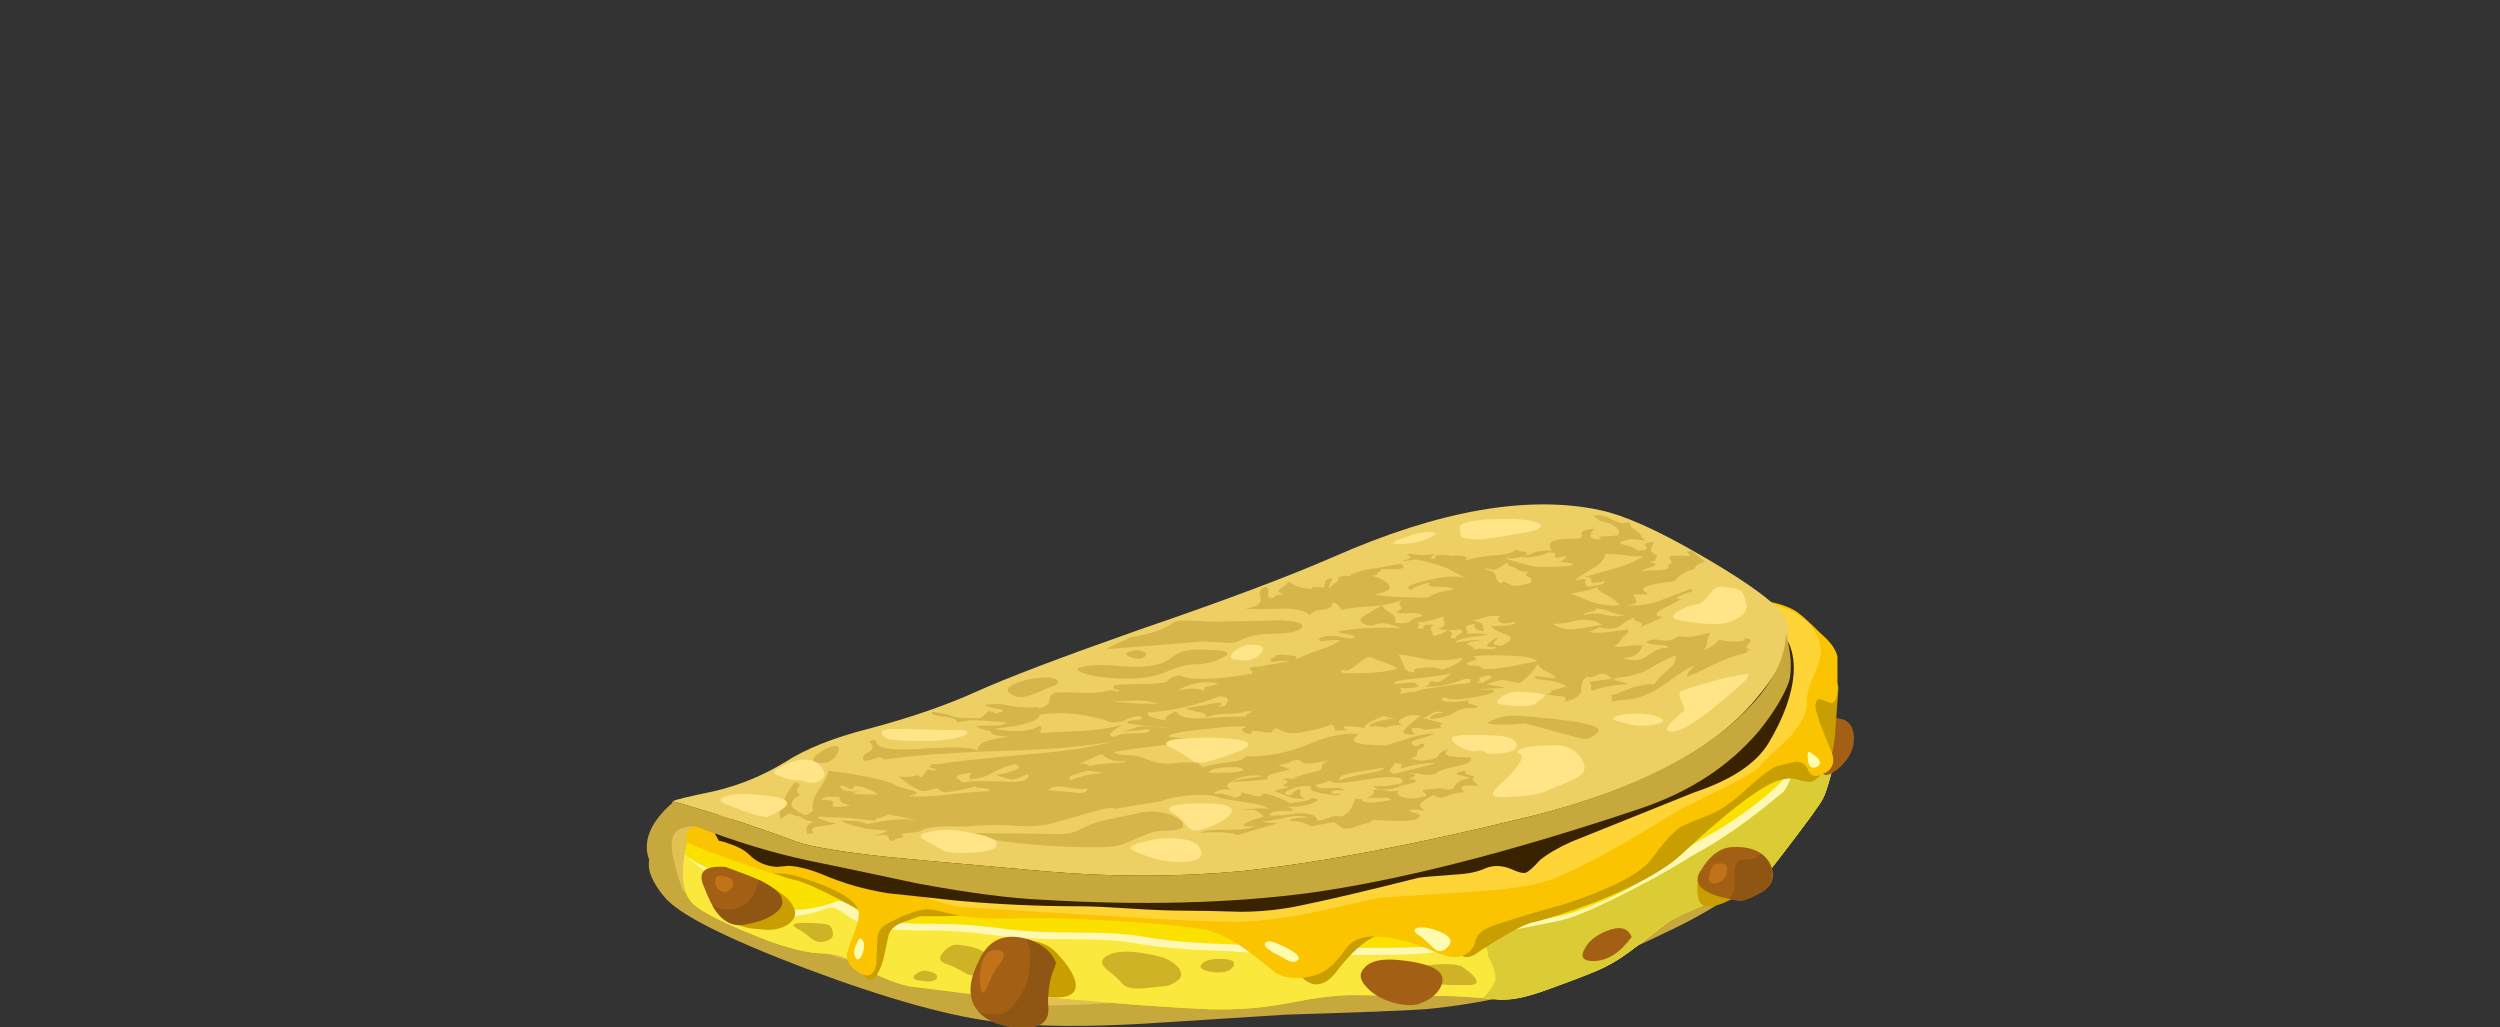 <?xml version="1.0" encoding="iso-8859-1"?>
<!-- Generator: Adobe Illustrator 15.1.0, SVG Export Plug-In . SVG Version: 6.00 Build 0)  -->
<!DOCTYPE svg PUBLIC "-//W3C//DTD SVG 1.1//EN" "http://www.w3.org/Graphics/SVG/1.1/DTD/svg11.dtd">
<svg version="1.1" id="flash0.ai" xmlns="http://www.w3.org/2000/svg" xmlns:xlink="http://www.w3.org/1999/xlink" x="0px" y="0px"
	 width="85.65px" height="35.2px" viewBox="0 0 85.65 35.2" style="enable-background:new 0 0 85.65 35.2;" xml:space="preserve">
<rect x="0" y="0" width="85.65" height="35.2" fill="#333333" stroke="none"/>
<symbol  id="flash0.ai_Assets_x5F_2_x2F_Layer_39_copy_x2F__x3C_Path_x3E__x5F_25" viewBox="0 -14.05 49.406 14.036">
	<g id="Layer_1_2_">
		<path style="fill-rule:evenodd;clip-rule:evenodd;fill:#382200;" d="M46.05-0.05c2.333-0.267,3.45-1.3,3.35-3.1
			c-0.066-0.967-0.45-2.033-1.15-3.2c-0.567-0.933-1.7-1.683-3.4-2.25c-2.733-1.1-4.6-1.85-5.6-2.25
			c-0.6-0.267-1.083-0.55-1.45-0.85c-0.267-0.3-0.466-0.483-0.6-0.55c-0.1-0.067-0.333-0.017-0.7,0.15
			c-0.4,0.167-0.783,0.184-1.15,0.05c-0.333-0.167-0.8-0.267-1.4-0.3c-0.934-0.066-1.5-0.117-1.7-0.15
			c-2.1-0.533-3.867-0.95-5.3-1.25c-0.934-0.2-1.867-0.3-2.8-0.3c-1.1,0.033-1.967,0.05-2.6,0.05s-1.466,0.033-2.5,0.1
			c-1,0.066-1.733,0.1-2.2,0.1c-1.867,0-3.733,0.083-5.6,0.25L8-13.2c-1.033,0.167-2.017,0.45-2.95,0.85
			c-0.566,0.233-1.083,0.367-1.55,0.4L2.95-12c-0.5,0.033-0.917,0.217-1.25,0.55c-0.2,0.2-0.5,0.367-0.9,0.5
			c-0.167,0.067-0.333,0.117-0.5,0.15L0-10.25c2.333,1.2,3.7,1.933,4.1,2.2c0.7,0.367,7.083,1.816,19.15,4.35
			C36.117-1,43.717,0.217,46.05-0.05z"/>
	</g>
</symbol>
<g>
	<path style="fill-rule:evenodd;clip-rule:evenodd;fill:#E0C151;" d="M59.575,24.675c0.575,0.425,0.95,0.987,1.125,1.688
		c0.075,0.351,0.1,0.65,0.075,0.9c-0.15,1.075-0.4,1.85-0.75,2.325c-0.25,0.35-0.676,0.737-1.275,1.162
		c-0.625,0.449-1.263,0.813-1.912,1.088c-0.625,0.274-1.775,0.674-3.45,1.199c-1.625,0.525-2.825,0.888-3.601,1.088
		c-0.625,0.15-2.563,0.288-5.813,0.412c-3.825,0.125-6.462,0.213-7.912,0.264c-1.85,0.049-3.337-0.113-4.462-0.488
		c-0.425-0.125-1.025-0.425-1.8-0.9c-0.15-0.1-1.212-0.486-3.188-1.162c-1.85-0.625-2.925-1.088-3.225-1.387
		c-0.35-0.301-0.538-0.863-0.563-1.688l0.038-1.162c9.475-0.351,14.438-0.575,14.888-0.675c3.4-0.601,6.862-1.176,10.388-1.726
		C55.188,24.563,59,24.25,59.575,24.675z"/>
	<path style="fill-rule:evenodd;clip-rule:evenodd;fill:#C7A83C;" d="M58.787,30.263c0.75-0.55,1.313-1.213,1.688-1.987l0.301-1.013
		c0.125,1.075-0.101,1.975-0.676,2.7c-0.4,0.475-1.112,0.987-2.137,1.537c-0.65,0.35-1.963,0.963-3.938,1.838
		c-1.4,0.625-3.125,1.037-5.176,1.236c-0.725,0.051-2.324,0.113-4.8,0.188c-2.024,0.126-3.6,0.227-4.725,0.301
		c-2.075,0.125-3.762,0.113-5.063-0.037c-1.625-0.176-3.837-0.787-6.637-1.838c-2.775-1.051-4.4-1.875-4.875-2.475
		c-0.575-0.7-0.675-1.238-0.3-1.613c0.3,0.4,0.55,0.688,0.75,0.863c-0.075,0.1-0.012,0.274,0.188,0.524
		c0.25,0.3,1.075,0.738,2.475,1.313c0.625,0.324,1.913,0.75,3.863,1.273c2.725,0.776,4.112,1.164,4.162,1.164
		c0.775,0.249,2.375,0.274,4.8,0.074C42.138,34.038,44,33.9,44.275,33.9C48.2,33.8,50.975,33.5,52.6,33
		C55.35,32.176,57.412,31.263,58.787,30.263z"/>
	<path style="fill-rule:evenodd;clip-rule:evenodd;fill:#FAE100;" d="M60.4,20.513c0.925,0.5,1.524,0.899,1.8,1.2
		c0.35,0.35,0.438,0.699,0.263,1.05c-0.126,0.274-0.051,0.712,0.225,1.313c0.275,0.649,0.387,1.087,0.338,1.313
		c-0.275,1.125-0.463,1.774-0.563,1.95c-0.075,0.175-0.575,0.862-1.5,2.063c-0.375,0.5-0.663,0.813-0.863,0.938
		c-0.449,0.175-0.938,0.362-1.462,0.563c-0.75,0.299-1.263,0.537-1.538,0.713c-0.125,0.1-0.462,0.362-1.012,0.787
		c-0.426,0.35-0.863,0.625-1.313,0.824c-0.275,0.125-0.863,0.351-1.763,0.676c-0.675,0.25-1.226,0.362-1.65,0.338
		c-0.524-0.051-1.05-0.088-1.575-0.113l-3.449-0.037c-0.525,0-1.238,0.087-2.138,0.262c-0.875,0.176-1.788,0.251-2.738,0.225
		c-1.275-0.049-2.988-0.175-5.138-0.375c-1.075-0.1-1.812-0.148-2.212-0.148c-0.35,0.024-0.737,0.012-1.163-0.039
		c-1.175-0.148-1.775-0.225-1.8-0.225c-0.55-0.124-1.113-0.362-1.688-0.713c-0.425-0.274-0.825-0.412-1.2-0.412
		c-0.55,0-1.275-0.175-2.175-0.525c-1.325-0.523-2.125-0.938-2.4-1.236c-0.275-0.301-0.35-0.863-0.225-1.688
		C23.587,28.537,23.8,28.2,24.1,28.2c0.825-0.025,1.3-0.063,1.425-0.112c3.9-1.375,7.938-2.75,12.112-4.125
		c8.35-2.775,13.238-4.188,14.663-4.238C56.425,19.55,59.125,19.813,60.4,20.513z"/>
	<path style="fill-rule:evenodd;clip-rule:evenodd;fill:#FFF8B5;" d="M61.487,26.138c0.075-0.575,0.175-1.025,0.3-1.351
		c0.101-0.225,0.275-0.524,0.525-0.899c0.1-0.125,0.125,0.25,0.075,1.125c0.075,0.2,0.188,0.263,0.337,0.188
		c0.075-0.05,0.101-0.025,0.075,0.075c-0.101,0.375-0.362,1.024-0.787,1.949c-0.175,0.301-0.638,0.95-1.388,1.95
		c-0.3,0.525-0.487,0.838-0.563,0.938c-0.1,0.101-0.487,0.288-1.162,0.563c-0.726,0.3-1.226,0.537-1.5,0.712
		c-0.126,0.101-0.463,0.363-1.013,0.789C55.962,32.524,55.525,32.8,55.075,33c-0.275,0.125-0.875,0.35-1.8,0.676
		c-0.676,0.249-1.213,0.362-1.613,0.336c-0.55-0.049-1.087-0.087-1.612-0.111c-0.5-0.025-1.638-0.037-3.412-0.037
		c-0.525,0-1.237,0.087-2.138,0.262c-0.875,0.175-1.788,0.25-2.738,0.225c-1.275-0.05-3-0.175-5.175-0.375
		c-1.05-0.1-1.788-0.15-2.212-0.15c-0.35,0.026-0.737,0.013-1.163-0.037c-1.15-0.15-1.75-0.225-1.8-0.225
		c-0.525-0.125-1.075-0.362-1.65-0.713c-0.425-0.274-0.825-0.412-1.2-0.412c-0.55,0-1.275-0.175-2.175-0.525
		c-1.5-0.574-2.35-0.938-2.55-1.088c-0.375-0.274-0.5-0.787-0.375-1.537c0.325,0.275,0.925,0.551,1.8,0.825
		c0.175,0.101,0.513,0.375,1.013,0.825c0.2,0.175,0.575,0.25,1.125,0.225c0.4-0.024,0.8-0.111,1.2-0.262
		c0.15-0.076,0.35-0.025,0.6,0.15c0.3,0.225,0.55,0.375,0.75,0.449c0.15,0.025,0.462,0.063,0.938,0.113
		c0.175,0.024,0.587,0.037,1.238,0.037c0.675,0,1.387,0.05,2.137,0.15c0.65,0.1,1.538,0.148,2.663,0.148
		c1.025,0,1.788,0.051,2.288,0.15c0.625,0.101,1.175,0.163,1.65,0.188c0.3,0.025,0.813,0.05,1.538,0.076
		c0.874,0.074,1.938,0.111,3.188,0.111c0.1,0,0.813,0,2.137,0C49,32.45,49.7,32.388,49.825,32.287
		c0.125-0.124,0.387-0.237,0.787-0.338c0.275-0.049,0.825-0.161,1.65-0.336c0.899-0.176,1.388-0.275,1.462-0.301
		c0.375-0.101,0.912-0.313,1.613-0.638c0.574-0.274,1.125-0.612,1.649-1.013c0.575-0.449,1.075-0.787,1.5-1.012
		c0.675-0.375,1.351-0.838,2.025-1.388C61.138,26.713,61.463,26.338,61.487,26.138z"/>
	<path style="fill-rule:evenodd;clip-rule:evenodd;fill:#FAE83C;" d="M61.638,25.875c0.274-0.875,0.487-1.412,0.638-1.612
		l0.337-0.375c0.325,0.774,0.462,1.274,0.413,1.5c-0.275,1.125-0.463,1.774-0.563,1.95c-0.075,0.175-0.575,0.862-1.5,2.063
		c-0.375,0.5-0.663,0.813-0.863,0.938c-0.449,0.175-0.938,0.362-1.462,0.563c-0.75,0.299-1.263,0.537-1.538,0.713
		c-0.125,0.1-0.462,0.362-1.012,0.787c-0.426,0.35-0.863,0.625-1.313,0.824c-0.275,0.125-0.863,0.351-1.763,0.676
		c-0.675,0.25-1.226,0.362-1.65,0.338c-0.524-0.051-1.05-0.088-1.575-0.113l-3.449-0.037c-0.525,0-1.238,0.087-2.138,0.262
		c-0.875,0.176-1.788,0.251-2.738,0.225c-1.275-0.049-2.988-0.175-5.138-0.375c-1.075-0.1-1.812-0.148-2.212-0.148
		c-0.35,0.024-0.737,0.012-1.163-0.039c-1.175-0.148-1.775-0.225-1.8-0.225c-0.55-0.124-1.113-0.362-1.688-0.713
		c-0.425-0.274-0.825-0.412-1.2-0.412c-0.55,0-1.275-0.175-2.175-0.525c-1.325-0.523-2.113-0.925-2.362-1.199
		c-0.3-0.3-0.388-0.85-0.263-1.65c0.525,0.45,1.025,0.801,1.5,1.051c0.2,0.1,0.538,0.375,1.013,0.824
		c0.225,0.176,0.612,0.251,1.162,0.225c0.375-0.024,0.763-0.111,1.163-0.262c0.175-0.074,0.375-0.025,0.6,0.15
		c0.325,0.225,0.587,0.375,0.788,0.449c0.15,0.025,0.45,0.063,0.9,0.113c0.2,0.024,0.625,0.037,1.275,0.037
		c0.65,0,1.35,0.05,2.1,0.15c0.675,0.1,1.563,0.15,2.663,0.15c1.05,0,1.825,0.049,2.325,0.148c0.625,0.101,1.175,0.163,1.65,0.188
		c0.3,0.026,0.812,0.051,1.538,0.076c0.875,0.074,1.938,0.111,3.188,0.111c2.625,0.051,4.024-0.012,4.2-0.188
		c0.124-0.124,0.399-0.236,0.824-0.336c0.25-0.051,0.788-0.163,1.613-0.338c0.899-0.176,1.399-0.275,1.5-0.301
		c0.35-0.074,0.887-0.287,1.612-0.637c1.05-0.5,2.012-1.025,2.888-1.575c0.949-0.5,1.987-1.226,3.112-2.175
		C61.199,27.075,61.387,26.65,61.638,25.875z"/>
	<path style="fill-rule:evenodd;clip-rule:evenodd;fill:#DBCC35;" d="M62.275,24.263l0.337-0.375c0.325,0.774,0.462,1.274,0.413,1.5
		c-0.275,1.125-0.463,1.774-0.563,1.95c-0.075,0.175-0.575,0.862-1.5,2.063c-0.375,0.5-0.663,0.813-0.863,0.938
		c-0.449,0.175-0.938,0.362-1.462,0.563c-0.75,0.299-1.263,0.537-1.538,0.713c-0.125,0.1-0.462,0.362-1.012,0.787
		c-0.426,0.35-0.863,0.625-1.313,0.824c-0.275,0.125-0.863,0.351-1.763,0.676c-0.525,0.199-0.95,0.312-1.275,0.338
		c-0.225,0.024-0.537,0.012-0.938-0.039c0.2-0.199,0.325-0.362,0.375-0.486c0.125-0.2,0.063-0.513-0.188-0.938
		c0-0.225-0.1-0.451-0.3-0.676l1.275-0.262c0.899-0.176,1.399-0.275,1.5-0.301c0.35-0.074,0.887-0.287,1.612-0.637
		c1.05-0.5,2.012-1.025,2.888-1.575c0.949-0.5,1.987-1.226,3.112-2.175c0.124-0.075,0.312-0.5,0.563-1.275
		C61.912,25,62.125,24.463,62.275,24.263z"/>
	<path style="fill-rule:evenodd;clip-rule:evenodd;fill:#CFB327;" d="M32.8,32.363c0.55,0.049,0.938,0.199,1.163,0.449
		c0.2,0.225,0.137,0.4-0.188,0.525c-0.225,0.1-0.438,0.111-0.638,0.037c-0.25-0.15-0.475-0.262-0.675-0.338
		c-0.275-0.074-0.325-0.212-0.15-0.412C32.462,32.45,32.625,32.363,32.8,32.363z"/>
	<path style="fill-rule:evenodd;clip-rule:evenodd;fill:#CFB327;" d="M31.9,33.301c0.175,0.049,0.238,0.124,0.188,0.225
		c-0.075,0.1-0.25,0.124-0.525,0.074c-0.275-0.024-0.337-0.1-0.188-0.225S31.7,33.225,31.9,33.301z"/>
	<path style="fill-rule:evenodd;clip-rule:evenodd;fill:#CFB327;" d="M28.188,31.65c0.2,0,0.313,0.087,0.337,0.262
		c0.05,0.176-0.038,0.288-0.263,0.338c-0.175,0.05-0.337,0.013-0.487-0.113c-0.175-0.148-0.337-0.262-0.487-0.336
		C27.013,31.625,27.313,31.574,28.188,31.65z"/>
	<path style="fill-rule:evenodd;clip-rule:evenodd;fill:#CFB327;" d="M39.737,32.775c0.225,0.05,0.425,0.162,0.6,0.338
		c0.175,0.199,0.175,0.362,0,0.486c-0.175,0.125-0.325,0.188-0.45,0.188c-0.225,0.025-0.475,0.05-0.75,0.076
		c-0.325,0.024-0.55-0.026-0.675-0.15c-0.15-0.176-0.313-0.325-0.487-0.451c-0.3-0.225-0.288-0.412,0.037-0.563
		C38.362,32.551,38.938,32.575,39.737,32.775z"/>
	<path style="fill-rule:evenodd;clip-rule:evenodd;fill:#CFB327;" d="M41.8,32.85c0.4,0,0.55,0.088,0.45,0.264
		c-0.125,0.175-0.362,0.236-0.712,0.188c-0.35-0.051-0.475-0.139-0.375-0.264C41.263,32.913,41.475,32.85,41.8,32.85z"/>
	<path style="fill-rule:evenodd;clip-rule:evenodd;fill:#CFB327;" d="M50.275,33.75c-1.726,0-2.375-0.15-1.95-0.449
		c0.225-0.15,0.537-0.238,0.938-0.264c0.375-0.024,0.649,0,0.825,0.076C50.688,33.537,50.75,33.75,50.275,33.75z"/>
	<path style="fill-rule:evenodd;clip-rule:evenodd;fill:#C99E00;" d="M25.112,29.888c0.375,0.075,0.775,0.225,1.2,0.45
		c0.475,0.25,0.763,0.486,0.862,0.713c0.125,0.225,0.075,0.424-0.15,0.6c-0.25,0.175-0.563,0.237-0.938,0.188
		c-0.7-0.025-1.137-0.237-1.313-0.639c-0.075-0.175-0.038-0.449,0.112-0.824L25.112,29.888z"/>
	<path style="fill-rule:evenodd;clip-rule:evenodd;fill:#C99E00;" d="M34.3,32.213c0.925-0.101,1.563,0.05,1.913,0.449
		c0.375,0.4,0.587,0.738,0.638,1.014c0.05,0.375-0.238,0.536-0.863,0.486c-0.6-0.05-1.063-0.387-1.387-1.012L34.3,32.213z"/>
	<path style="fill-rule:evenodd;clip-rule:evenodd;fill:#C99E00;" d="M58.3,29.888c0.525-0.275,0.95-0.288,1.275-0.038
		c0.274,0.2,0.324,0.413,0.149,0.638c-0.149,0.175-0.375,0.325-0.675,0.45c-0.325,0.125-0.563,0.15-0.712,0.074
		c-0.126-0.074-0.188-0.262-0.188-0.562S58.199,29.963,58.3,29.888z"/>
	<path style="fill-rule:evenodd;clip-rule:evenodd;fill:#A36014;" d="M36.175,33l-0.15,0.412c-0.1,0.351-0.137,0.726-0.112,1.125
		c0.025,0.476-0.288,0.7-0.938,0.676c-0.625-0.025-1.1-0.2-1.425-0.525c-0.4-0.425-0.4-1.024,0-1.801
		c0.325-0.699,0.875-0.938,1.65-0.711C35.725,32.351,36.05,32.625,36.175,33z"/>
	<path style="fill-rule:evenodd;clip-rule:evenodd;fill:#8F5512;" d="M36.175,33l-0.15,0.412c-0.1,0.351-0.137,0.726-0.112,1.125
		c0.025,0.476-0.288,0.7-0.938,0.676c-0.625-0.025-1.1-0.2-1.425-0.525c0.35,0.074,0.612,0.087,0.788,0.037
		c0.2-0.074,0.387-0.25,0.563-0.525c0.225-0.324,0.35-0.687,0.375-1.086c0.05-0.375,0.012-0.688-0.112-0.938H35.2
		C35.725,32.351,36.05,32.625,36.175,33z"/>
	<path style="fill-rule:evenodd;clip-rule:evenodd;fill:#A36014;" d="M59.275,29.025c0.699-0.051,1.162,0.149,1.387,0.6
		c0.175,0.4,0.075,0.713-0.3,0.938c-0.325,0.175-0.563,0.274-0.712,0.301c-0.075,0-0.226-0.026-0.45-0.076
		c-0.95-0.199-1.25-0.537-0.9-1.012C58.574,29.325,58.9,29.075,59.275,29.025z"/>
	<path style="fill-rule:evenodd;clip-rule:evenodd;fill:#8F5512;" d="M59.237,30.787c0.15-0.125,0.213-0.35,0.188-0.675
		c0-0.3,0.025-0.487,0.075-0.563s0.188-0.112,0.412-0.112c0.2,0,0.338-0.063,0.413-0.188c0.25,0.175,0.375,0.412,0.375,0.713
		c0,0.274-0.112,0.475-0.338,0.6c-0.3,0.175-0.524,0.274-0.675,0.301C59.612,30.863,59.463,30.837,59.237,30.787z"/>
	<path style="fill-rule:evenodd;clip-rule:evenodd;fill:#A36014;" d="M24.85,29.7l0.712,0.263c0.525,0.199,0.875,0.387,1.05,0.563
		c0.225,0.225,0.25,0.438,0.075,0.637c-0.2,0.225-0.55,0.388-1.05,0.488c-0.45,0.1-0.812-0.037-1.087-0.412
		c-0.125-0.15-0.275-0.451-0.45-0.9C23.9,29.862,24.15,29.65,24.85,29.7z"/>
	<path style="fill-rule:evenodd;clip-rule:evenodd;fill:#8F5512;" d="M25.637,31.65c-0.5,0.15-0.913-0.063-1.237-0.639
		c0.275,0.15,0.538,0.188,0.788,0.113c0.3-0.05,0.525-0.237,0.675-0.563l0.15-0.412l0.6,0.375c0.225,0.225,0.25,0.438,0.075,0.637
		C26.487,31.387,26.138,31.55,25.637,31.65z"/>
	<path style="fill-rule:evenodd;clip-rule:evenodd;fill:#A36014;" d="M62.35,25.612c-0.074-0.175-0.1-0.337-0.074-0.487
		c0-0.35,0.188-0.525,0.563-0.525c0.424,0,0.649,0.213,0.675,0.638c0.024,0.4-0.15,0.763-0.525,1.088
		c-0.325,0.274-0.524,0.3-0.6,0.075C62.362,26.325,62.35,26.063,62.35,25.612z"/>
	<path style="fill-rule:evenodd;clip-rule:evenodd;fill:#C27218;" d="M24.887,30.037c0.225,0.075,0.288,0.2,0.188,0.375
		c-0.125,0.15-0.25,0.188-0.375,0.113c-0.15-0.075-0.212-0.2-0.188-0.375C24.512,30,24.638,29.963,24.887,30.037z"/>
	<path style="fill-rule:evenodd;clip-rule:evenodd;fill:#C27218;" d="M34.15,32.551c0.325,0.024,0.325,0.225,0,0.6
		c-0.075,0.1-0.188,0.325-0.337,0.674c-0.075,0.2-0.138,0.238-0.188,0.113c-0.075-0.225-0.075-0.513,0-0.863
		C33.7,32.699,33.875,32.524,34.15,32.551z"/>
	<path style="fill-rule:evenodd;clip-rule:evenodd;fill:#C27218;" d="M58.862,29.588c0.25-0.025,0.351,0.063,0.3,0.262
		c-0.025,0.226-0.149,0.363-0.375,0.413c-0.2,0.024-0.274-0.075-0.225-0.3C58.612,29.713,58.713,29.588,58.862,29.588z"/>
	<path style="fill-rule:evenodd;clip-rule:evenodd;fill:#A36014;" d="M47.875,32.887c1.125,0.101,1.638,0.363,1.537,0.789
		c-0.1,0.324-0.362,0.563-0.787,0.711c-0.2,0.076-0.5,0.063-0.9-0.037c-0.399-0.124-0.7-0.299-0.899-0.525
		c-0.25-0.249-0.275-0.475-0.075-0.674C46.95,32.926,47.325,32.838,47.875,32.887z"/>
	<path style="fill-rule:evenodd;clip-rule:evenodd;fill:#A36014;" d="M55,31.912c0.475-0.199,0.774-0.138,0.9,0.188
		c-0.4,0.551-0.838,0.826-1.313,0.826c-0.351,0-0.45-0.139-0.301-0.414C54.412,32.263,54.649,32.063,55,31.912z"/>
	<path style="fill-rule:evenodd;clip-rule:evenodd;fill:#C99E00;" d="M53.05,20.85c2.476-0.225,5.425,0.351,8.851,1.726
		c0.649,0.274,1.012,0.6,1.087,0.975l-0.112,1.5c-0.05,0.9-0.313,1.476-0.787,1.726c-0.126,0.024-0.301,0-0.525-0.075
		c-0.176-0.05-0.388-0.038-0.638,0.037c-0.65,0.226-1.763,1.075-3.337,2.55c-0.575,0.525-1.551,1.063-2.926,1.613
		c-1,0.375-1.737,0.612-2.212,0.713c-0.325,0.1-0.913,0.424-1.763,0.975c-0.25,0.199-0.45,0.25-0.6,0.15l-0.15-0.227l0.112-0.6
		h-2.287c-0.625,0-1.288,0.463-1.987,1.389c-0.251,0.324-0.513,0.462-0.788,0.412c-0.2-0.05-0.375-0.188-0.524-0.412
		c-0.2-0.401-0.426-0.738-0.676-1.014c-0.475-0.55-1.075-0.9-1.8-1.049c-0.7-0.15-2.425-0.176-5.175-0.076
		c-2.7,0.15-4.163,0.225-4.388,0.225h-0.9l-0.638,0.227c-0.25,0.1-0.4,0.249-0.45,0.449c-0.1,0.5-0.175,0.824-0.225,0.975
		c-0.15,0.4-0.3,0.575-0.45,0.525l-0.188-0.15c0-1,0.038-1.611,0.113-1.838c0.075-0.148,0.063-0.249-0.038-0.299
		c-0.15-0.076-0.3-0.15-0.45-0.225c-0.975-0.525-1.625-0.826-1.95-0.9c-0.425-0.075-1.338-0.45-2.738-1.125
		c6.5-0.551,10.025-0.9,10.575-1.051c0.125-0.05,1.563-0.925,4.313-2.625c2.875-1.8,5.063-2.987,6.563-3.563
		c1.574-0.6,2.824-0.912,3.75-0.938C50.287,20.85,51.4,20.85,53.05,20.85z"/>
	<path style="fill-rule:evenodd;clip-rule:evenodd;fill:#FAC400;" d="M60.213,20.55c0.6,0.075,1.05,0.213,1.35,0.413
		c0.175,0.125,0.45,0.375,0.825,0.75c0.324,0.274,0.512,0.537,0.563,0.787c0,0.05,0,0.4,0,1.05c0,0.4-0.088,0.575-0.263,0.525
		c-0.25-0.101-0.388-0.138-0.412-0.112c-0.101,0.1-0.101,0.287,0,0.563c0.024,0.125,0.162,0.487,0.412,1.087
		c0.199,0.4,0.15,0.688-0.15,0.862c-0.3,0.176-0.5,0.138-0.6-0.112c-0.075-0.175-0.2-0.263-0.375-0.263
		c-0.1,0-0.325,0.051-0.675,0.15c-0.175,0.05-0.5,0.287-0.976,0.713c-0.5,0.475-0.938,0.787-1.313,0.938
		c-0.575,0.225-0.925,0.375-1.05,0.449c-0.25,0.176-0.575,0.538-0.975,1.088c-0.351,0.475-1.3,0.975-2.851,1.5
		c-1.6,0.449-2.524,0.737-2.774,0.863c-0.25,0.124-0.388,0.287-0.413,0.486c-0.05,0.2-0.188,0.351-0.412,0.451
		c-0.225,0.1-0.563,0.049-1.013-0.15c-0.625-0.275-1.2-0.438-1.725-0.488c-0.625-0.074-1.063,0.076-1.313,0.451
		c-0.325,0.475-0.663,0.762-1.013,0.861c-0.525,0.15-0.975,0.125-1.35-0.074c-0.45-0.375-0.838-0.676-1.163-0.9
		c-0.45-0.301-0.837-0.488-1.163-0.563c-0.125-0.05-0.712-0.125-1.762-0.225c-1.875-0.15-3.513-0.213-4.913-0.188
		c-0.625,0.024-1.225,0-1.8-0.076c-0.5-0.124-0.837-0.199-1.013-0.225c-0.3-0.05-0.8,0.113-1.5,0.488
		c-0.225,0.124-0.337,0.299-0.337,0.525c-0.025,0.523-0.038,0.812-0.038,0.861c-0.075,0.375-0.263,0.476-0.563,0.301
		c-0.275-0.15-0.425-0.351-0.45-0.6c0-0.076,0.087-0.338,0.263-0.789c0.15-0.399,0.188-0.674,0.112-0.824
		c-0.175-0.35-0.775-0.688-1.8-1.013c-0.35-0.125-0.65-0.188-0.9-0.188c-0.225,0-0.45-0.05-0.675-0.149
		c-1.6-0.525-2.438-0.851-2.512-0.976c-0.025-0.075,0.013-0.2,0.112-0.375c0.1-0.149,0.213-0.263,0.337-0.337
		C47.175,22.938,59.263,20.425,60.213,20.55z"/>
	<path style="fill-rule:evenodd;clip-rule:evenodd;fill:#FFD436;" d="M62.388,22.275c0,0.199-0.075,0.475-0.226,0.824
		c-0.175,0.351-0.262,0.676-0.262,0.976c0.024,0.325-0.188,0.737-0.638,1.237c-0.525,0.475-0.838,0.775-0.938,0.9
		c-0.125,0.175-0.575,0.449-1.351,0.824c-0.975,0.476-1.563,0.775-1.762,0.9c-1.676,1.05-3.013,1.775-4.013,2.175
		c-0.575,0.226-1.563,0.375-2.963,0.45c-1.85,0.125-2.813,0.188-2.888,0.188c-0.199,0.025-0.888,0.175-2.063,0.449
		c-0.925,0.2-1.787,0.326-2.587,0.375c-0.8,0.026-2.563-0.049-5.288-0.225c-2.85-0.175-4.3-0.262-4.35-0.262
		c-0.625,0-2.313-0.638-5.063-1.913c14.175-5.899,21.525-8.912,22.05-9.037c0.35-0.075,1.875-0.038,4.575,0.112
		c2.025,0.1,3.813,0.213,5.362,0.338C61.463,20.737,62.263,21.3,62.388,22.275z"/>
	<path style="fill-rule:evenodd;clip-rule:evenodd;fill:#FFFCB0;" d="M29.575,32.25c0.05,0.125,0.038,0.274-0.037,0.449
		c-0.075,0.176-0.15,0.214-0.225,0.113c-0.075-0.125-0.063-0.288,0.038-0.488C29.425,32.125,29.5,32.1,29.575,32.25z"/>
	<path style="fill-rule:evenodd;clip-rule:evenodd;fill:#FFFCB0;" d="M43.75,32.324c0.649,0.275,0.875,0.476,0.675,0.602
		c-0.1,0.049-0.213,0.037-0.337-0.039c-0.176-0.1-0.338-0.188-0.488-0.262C43.4,32.5,43.313,32.4,43.338,32.324
		C43.388,32.225,43.525,32.225,43.75,32.324z"/>
	<path style="fill-rule:evenodd;clip-rule:evenodd;fill:#FFFCB0;" d="M49.112,31.838c0.601,0.199,0.737,0.425,0.413,0.674
		c-0.125,0.101-0.251,0.101-0.375,0L48.7,32.1c-0.226-0.124-0.288-0.225-0.188-0.299C48.638,31.75,48.838,31.762,49.112,31.838z"/>
	<path style="fill-rule:evenodd;clip-rule:evenodd;fill:#FFFCB0;" d="M62.05,25.8c0.1,0.05,0.188,0.125,0.263,0.226
		c0.075,0.125,0.037,0.212-0.112,0.262c-0.15,0.051-0.238-0.037-0.263-0.262C61.912,25.775,61.949,25.7,62.05,25.8z"/>
	
		<use xlink:href="#flash0.ai_Assets_x5F_2_x2F_Layer_39_copy_x2F__x3C_Path_x3E__x5F_25"  width="49.406" height="14.036" y="-14.05" transform="matrix(0.75 0 0 -0.75 24.4 20.7)" style="overflow:visible;opacity:0.379;enable-background:new    ;"/>
	<path style="fill-rule:evenodd;clip-rule:evenodd;fill:#EDCF64;" d="M60.175,23.925c-1.45,1.775-4.038,3.125-7.763,4.05
		c-3.975,0.976-7.287,1.601-9.938,1.875c-2.175,0.2-4.399,0.2-6.675,0c-3.375-0.3-5.162-0.462-5.362-0.487
		c-1.6-0.175-2.65-0.35-3.15-0.524c-1.325-0.5-2.738-0.963-4.238-1.388c0.075-0.05,0.538-0.163,1.388-0.338
		c0.875-0.2,1.7-0.537,2.475-1.013c0.7-0.449,1.637-0.824,2.813-1.125c1.425-0.375,2.662-0.8,3.712-1.274
		c1.05-0.476,2.925-1.188,5.625-2.138c2.85-0.975,5.05-1.8,6.6-2.475c3.625-1.6,6.676-2.138,9.15-1.613
		c0.825,0.175,1.95,0.676,3.375,1.5c1.35,0.775,2.262,1.4,2.737,1.875C61.6,21.525,61.35,22.55,60.175,23.925z"/>
	<path style="fill-rule:evenodd;clip-rule:evenodd;fill:#C7A83C;" d="M59.35,24.787c1.2-1.05,1.813-2.074,1.838-3.074
		c0.175,0.649,0.212,1.188,0.112,1.612c-0.175,0.5-0.513,1.063-1.013,1.688c-1.024,1.225-2.399,2.125-4.125,2.7
		c-4.475,1.5-8.262,2.462-11.362,2.887c-2.7,0.351-5.737,0.425-9.112,0.225c-1.1-0.049-2.525-0.236-4.275-0.562
		c-1.875-0.4-3.125-0.663-3.75-0.788c-1.175-0.25-2.45-0.637-3.825-1.162c-0.525-0.025-0.8,0.162-0.825,0.563
		c-0.025,0.3,0.1,0.838,0.375,1.612c-0.675-0.3-1.075-0.7-1.2-1.2c-0.125-0.574,0.15-1.162,0.825-1.762l0.038-0.075
		c1.5,0.425,2.913,0.888,4.238,1.388c0.5,0.175,1.55,0.35,3.15,0.524c0.2,0.025,1.987,0.188,5.362,0.487c2.275,0.2,4.5,0.2,6.675,0
		c2.65-0.274,5.963-0.899,9.938-1.875C55.463,27.2,57.775,26.138,59.35,24.787z"/>
	<path style="fill-rule:evenodd;clip-rule:evenodd;fill:#D6B64B;" d="M36.775,26.55c-0.15,0.05-0.175,0.112-0.075,0.188
		c0.225-0.125,0.6-0.212,1.125-0.263L37.262,26.4C37.013,26.475,36.85,26.525,36.775,26.55z M37.262,27
		c-0.15,0.05-0.412,0.037-0.787-0.037c-0.275-0.051-0.462-0.013-0.563,0.112c0.05,0,0.337,0.024,0.862,0.075
		C37.1,27.2,37.262,27.15,37.262,27z M29.125,27.6l-0.3-0.112C28.8,27.463,28.775,27.4,28.75,27.3c-0.175,0-0.313,0-0.413,0
		c-0.125,0.025-0.188,0.063-0.188,0.112c0.325-0.024,0.45,0.025,0.375,0.15C28.475,27.662,28.675,27.675,29.125,27.6z
		 M29.237,26.925c0.05,0.05,0.013,0.088-0.112,0.112c-0.15-0.1-0.263-0.137-0.337-0.112c0,0.15,0.225,0.213,0.675,0.188
		c-0.45,0.075-0.238,0.112,0.638,0.112C29.8,27.025,29.513,26.925,29.237,26.925z M34.788,26.175c-0.25,0.05-0.513,0.15-0.788,0.3
		c-0.2,0.125-0.438,0.2-0.712,0.226c-0.1-0.05-0.1-0.125,0-0.226c-0.325,0.025-0.5,0.075-0.525,0.15
		c0,0.025,0.075,0.088,0.225,0.188c0.15-0.05,0.612-0.063,1.388-0.037c0.6,0.05,0.888-0.038,0.862-0.263
		c-0.3,0.125-0.475,0.188-0.525,0.188c-0.025,0.024-0.225-0.025-0.6-0.15C34.837,26.425,35.063,26.3,34.788,26.175z M41.425,26.475
		c0.075,0,0.263,0,0.563,0c0.2,0,0.4-0.024,0.601-0.074c0-0.101-0.188-0.138-0.563-0.113C41.625,26.313,41.425,26.375,41.425,26.475
		z M39.325,24.412c-0.075,0.101,0.125,0.188,0.6,0.263c0-0.125,0.125-0.225,0.375-0.3c0.1,0.2,0.45,0.275,1.05,0.225
		c0.799-0.05,1.25-0.063,1.35-0.037c-0.075-0.025-0.025-0.075,0.149-0.15c0.101-0.05,0.038-0.063-0.188-0.037
		c-0.1,0.05-0.287,0.075-0.563,0.075c-0.325,0-0.6,0.05-0.825,0.149c0.1-0.074,0.063-0.137-0.112-0.188
		c-0.275-0.05-0.462-0.1-0.563-0.149c0.05,0,0.288-0.038,0.712-0.112c0.3-0.075,0.487-0.088,0.563-0.038
		c-0.175,0.101-0.15,0.125,0.075,0.075c0.2-0.2,0.15-0.313-0.15-0.338C40.95,24.175,40.125,24.362,39.325,24.412z M37.337,26.25
		c0.15-0.05,0.413-0.088,0.788-0.112c0.325,0,0.462-0.025,0.413-0.075c-0.325,0.05-0.587-0.025-0.788-0.225
		c-0.1,0.024-0.362,0.137-0.788,0.337C37.138,26.15,37.262,26.175,37.337,26.25z M38.913,24.675
		c0.225-0.024,0.262-0.075,0.112-0.149c-0.175,0.024-0.313,0.063-0.413,0.112c-0.125,0.075-0.3,0.112-0.525,0.112
		c-0.85-0.3-1.675-0.388-2.475-0.263c0.025,0.2-0.5,0.362-1.575,0.487c0.75,0.125,1.275,0.088,1.575-0.112
		c0.075,0.05,0.088,0.101,0.038,0.15c-0.025,0.05-0.012,0.087,0.038,0.112c0.1-0.025,0.513-0.05,1.237-0.075
		c0.575-0.024,1.087-0.1,1.538-0.225c-0.175,0.1-0.3,0.188-0.375,0.263c-0.125,0.1-0.075,0.149,0.15,0.149
		c0.025-0.075,0.25-0.112,0.675-0.112c0.375,0,0.525-0.05,0.45-0.15c-0.575,0.075-0.875,0.101-0.9,0.075
		c0.075,0,0.25-0.05,0.525-0.149c0.125-0.025,0.413-0.013,0.863,0.037H40c-0.625-0.05-1.075-0.1-1.35-0.15
		C38.575,24.713,38.662,24.675,38.913,24.675z M38.95,24c-0.4,0.025-0.675,0.025-0.825,0c0.2,0.075,0.725,0.112,1.575,0.112
		C39.475,24.037,39.225,24,38.95,24z M40.337,23.662c0.325-0.074,0.587-0.087,0.788-0.037c0.1,0.05,0.15,0.05,0.15,0
		c-0.05-0.05-0.012-0.088,0.112-0.112c0.15-0.025,0.263-0.063,0.338-0.112C41.2,23.325,40.737,23.412,40.337,23.662z M51.025,23.138
		c-0.251,0.024-0.363,0.075-0.338,0.149c0.019,0.057-0.037,0.095-0.169,0.113c0.124-0.008,0.23-0.008,0.319,0
		c-0.025-0.025,0.024-0.063,0.149-0.113C51.112,23.237,51.125,23.188,51.025,23.138z M50.763,22.875c0,0.05,0.125,0.063,0.375,0.037
		c0.05,0.025,0.563-0.063,1.537-0.262c-0.075-0.101-0.4-0.163-0.975-0.188c-0.575-0.025-0.987-0.013-1.237,0.037
		c0.175,0.05,0.162,0.1-0.038,0.15c-0.2,0.05-0.225,0.1-0.075,0.149C50.6,22.8,50.737,22.825,50.763,22.875z M47.463,26.287
		c-0.125,0.025-0.5,0.088-1.125,0.188c-0.325,0.051-0.476,0.138-0.45,0.263c0.149-0.075,0.438-0.149,0.862-0.225
		C47.125,26.463,47.362,26.388,47.463,26.287z M47.65,26.325c-0.075,0.075-0.038,0.138,0.112,0.188
		c0.925-0.226,1.399-0.351,1.425-0.375c-0.375,0-0.775,0.063-1.2,0.188c0.025-0.05,0.038-0.088,0.038-0.112
		c0-0.051-0.088-0.075-0.263-0.075C47.787,26.162,47.75,26.225,47.65,26.325z M47.8,23.438c0.375-0.05,0.601-0.063,0.675-0.037
		l0.15,0.112c-0.25,0.075-0.476,0.087-0.675,0.037c0.075,0.075,0.075,0.15,0,0.226c0.225-0.051,0.425-0.075,0.6-0.075
		c-0.125-0.025,0.162-0.088,0.862-0.188c0.374-0.056,0.687-0.093,0.938-0.112l0.038-0.113c0-0.024-0.063-0.037-0.188-0.037
		c-0.575,0.225-1.038,0.313-1.388,0.263c0.1-0.025,0.15-0.063,0.15-0.112c0-0.025,0.037-0.051,0.112-0.075
		c0.149,0.1,0.362,0.013,0.638-0.263c-0.125,0.05-0.538,0.112-1.238,0.188C47.9,23.3,47.675,23.362,47.8,23.438z M47.425,22.688
		c-0.3-0.1-0.462-0.162-0.487-0.188c-0.125,0.025-0.288,0.125-0.487,0.3c-0.2,0.15-0.338,0.213-0.413,0.188
		c0.101-0.05,0.075-0.063-0.074-0.037c-0.101,0.1,0.1,0.138,0.6,0.112c0.5,0,0.938-0.05,1.313-0.15
		C47.85,22.862,47.7,22.787,47.425,22.688z M47.912,22.425C47.938,22.45,48,22.575,48.1,22.8c0.05,0.175,0.176,0.25,0.375,0.226
		c-0.1-0.075,0-0.125,0.301-0.15c0.3-0.025,0.499,0,0.6,0.075c0.125-0.025,0.287-0.088,0.487-0.188
		c0.175-0.101,0.25-0.175,0.226-0.226c-0.476,0.101-0.9,0.113-1.275,0.038C48.337,22.475,48.037,22.425,47.912,22.425z
		 M50.237,21.563c0.05,0.075,0.05,0.125,0,0.15c0.35-0.025,0.601-0.013,0.75,0.037c-0.725,0.075-1.1,0.162-1.125,0.263
		c0.55-0.075,0.838-0.101,0.862-0.075c-0.399,0.05-0.537,0.1-0.412,0.15c0.175,0.074,0.213,0.137,0.112,0.188
		c0.125-0.051,0.325-0.063,0.601-0.038c0.175,0,0.25-0.024,0.225-0.075c-0.275,0.025-0.362-0.012-0.263-0.112
		c0.075-0.075,0.188-0.149,0.338-0.225c0,0.024-0.05,0.087-0.15,0.188c-0.05,0.05,0.038,0.087,0.263,0.112
		c0.35-0.175,0.412-0.3,0.188-0.375c-0.35-0.125-0.525-0.225-0.525-0.3c0.601,0,0.863-0.05,0.788-0.15
		c-0.275,0.075-0.45,0.075-0.525,0S51.3,21.162,51.4,21.112c-0.2-0.024-0.375-0.013-0.525,0.038
		c-0.25,0.074-0.412,0.112-0.487,0.112c0.25,0.024,0.387,0.075,0.412,0.149c0,0.025,0.013,0.101,0.038,0.226
		c-0.275-0.05-0.375-0.138-0.301-0.263C50.263,21.4,50.162,21.463,50.237,21.563z M49.487,21.112
		c-0.25,0.075-0.412,0.125-0.487,0.15c-0.15,0.05-0.325,0.063-0.525,0.037c0.15,0.025,0.188,0.088,0.113,0.188
		c-0.051,0.05,0.012,0.063,0.188,0.038c-0.025-0.051,0-0.088,0.074-0.113c0.101-0.024,0.188-0.024,0.263,0
		c-0.1,0.075-0.125,0.138-0.075,0.188c0.05,0.075,0.063,0.138,0.038,0.188C49.274,21.763,49.45,21.7,49.6,21.6
		c0.15,0.051,0.188,0.113,0.113,0.188c-0.051,0.075,0.012,0.101,0.188,0.075c-0.051-0.024-0.013-0.075,0.112-0.149
		c0.125-0.051,0.125-0.101,0-0.15c-0.351,0.05-0.601,0.037-0.75-0.037c0.175-0.025,0.25-0.088,0.225-0.188
		C49.438,21.213,49.438,21.138,49.487,21.112z M52.075,19.088c0.023-0.006,0.049-0.012,0.075-0.02
		c-0.039,0.008-0.076,0.014-0.113,0.02H52.075z M51.063,19.5c-0.025-0.025-0.101-0.025-0.225,0c0.274,0.05,0.412,0.138,0.412,0.263
		c0.025,0.125,0.087,0.2,0.188,0.225c0.025-0.075,0.1-0.075,0.225,0c0.176,0.101,0.351,0.112,0.525,0.038l0.225-0.038
		c0.101-0.1,0.063-0.188-0.112-0.263c-0.025-0.024-0.025-0.05,0-0.074l0.038-0.075c-0.125,0.024-0.251,0-0.375-0.075
		c-0.101-0.075-0.2-0.112-0.301-0.112c0.025-0.125-0.024-0.138-0.149-0.038C51.313,19.5,51.162,19.55,51.063,19.5z M54.662,20.85
		c0.051,0.051-0.013,0.088-0.188,0.113c-0.175,0.05-0.25,0.087-0.225,0.112c0.25-0.075,0.513-0.075,0.787,0
		c0.25,0.05,0.463,0.05,0.638,0c-0.149,0-0.313-0.038-0.487-0.112C55.012,20.888,54.837,20.85,54.662,20.85z M55,20.362
		c-0.225-0.125-0.313-0.212-0.263-0.263c-0.275,0.125-0.587,0.2-0.938,0.226c0.175,0.075,0.425,0.175,0.75,0.3
		c0.3,0.1,0.612,0.138,0.938,0.112C55.438,20.638,55.275,20.513,55,20.362z M53.838,21.3c-0.226,0.05-0.438,0.075-0.638,0.075
		c0.175,0.125,0.399,0.188,0.675,0.188l1.013-0.15c-0.175-0.125-0.313-0.175-0.413-0.149C54.274,21.213,54.063,21.225,53.838,21.3z
		 M53.013,18.938c0,0.025-0.112,0.063-0.338,0.112c-0.233,0.047-0.433,0.06-0.6,0.038c-0.146,0.039-0.321,0.052-0.525,0.037
		c0.425,0.15,0.8,0.25,1.125,0.3c0.45,0,0.8-0.013,1.05-0.037c0.301-0.05,0.188-0.101-0.337-0.15
		c0.175-0.024,0.263-0.087,0.263-0.188c-0.301,0.075-0.426,0.075-0.375,0C53.325,18.95,53.237,18.912,53.013,18.938z M55,18.975
		c-0.025,0.176-0.163,0.338-0.412,0.488c-0.301,0.175-0.514,0.313-0.638,0.412c0.274-0.05,0.399-0.05,0.375,0
		c-0.051,0.125-0.013,0.2,0.112,0.225l0.412-0.074c0.125-0.051,0.162-0.088,0.113-0.113c-0.301,0.075-0.45,0.075-0.45,0
		c0.024-0.1-0.051-0.149-0.226-0.149c0.175-0.05,0.575-0.163,1.2-0.338c0.375-0.125,0.649-0.25,0.825-0.375
		c-0.225,0.025-0.45,0.013-0.675-0.037C55.362,18.987,55.15,18.975,55,18.975z M56.388,18.713c-0.101-0.075-0.013-0.125,0.263-0.15
		c0,0.025-0.025,0.1-0.075,0.225c-0.051,0.075-0.013,0.138,0.112,0.188c0.075,0.051,0.1,0.088,0.075,0.113
		c-0.051,0.05-0.063,0.087-0.038,0.112l-0.188,0.037c0.226,0.075,0.238,0.138,0.038,0.188c-0.251,0.075-0.362,0.125-0.338,0.15
		c0.125-0.025,0.263-0.038,0.413-0.038c0.175,0,0.324-0.012,0.449-0.037c0.075-0.05,0.088-0.1,0.038-0.15
		c0.124-0.024,0.162-0.074,0.112-0.149c-0.075-0.075-0.075-0.125,0-0.15c0.175-0.024,0.375-0.024,0.6,0
		c0.075,0,0.051-0.05-0.074-0.149l0.188-0.038l0.449,0.375c-0.225,0.075-0.35,0.163-0.375,0.263c-0.274,0.05-0.5,0.188-0.675,0.412
		c-0.925,0.101-1.25,0.226-0.975,0.375l0.075,0.075h-0.488c-0.025,0,0,0.063,0.075,0.188c0.075,0.075-0.024,0.138-0.3,0.188
		c0.325,0.025,0.688-0.024,1.088-0.149c0.249-0.101,0.611-0.238,1.087-0.413L58,20.25c-0.6,0.2-0.726,0.287-0.375,0.263
		l-0.638,0.337c-0.3,0.15-0.313,0.25-0.037,0.301c-0.325,0.149-0.575,0.262-0.75,0.337c0.1-0.075,0.075-0.138-0.075-0.188
		s-0.188-0.1-0.112-0.149c-0.125,0.024-0.3,0.125-0.525,0.3c-0.149,0.1-0.388,0.112-0.712,0.037
		c-0.101,0.075-0.213,0.125-0.338,0.15c0.1,0.075,0.55,0.05,1.35-0.075c0,0.025-0.013,0.075-0.037,0.15
		c-0.1,0.05-0.176,0.125-0.225,0.225c-0.051,0.1-0.126,0.162-0.226,0.188c0.075,0.05,0.237,0.05,0.487,0
		c0.25-0.025,0.413-0.025,0.488,0c-0.126,0.3-0.363,0.438-0.713,0.412c0.35,0.125,0.65,0.101,0.9-0.074
		c0.249-0.2,0.462-0.288,0.637-0.263c0.125-0.05,0.025-0.088-0.3-0.112c-0.375-0.025-0.476-0.075-0.3-0.15l0.225-0.037
		c0.226,0.05,0.375,0.063,0.45,0.037c0.05,0,0.163-0.05,0.338-0.15c0.175,0.075,0.537,0.038,1.087-0.112
		c-0.05,0.075-0.087,0.175-0.112,0.3c0,0.101-0.037,0.2-0.112,0.301c0.25-0.101,0.425-0.226,0.525-0.375
		c0.1,0.05,0.274,0.074,0.524,0.074c0.274,0,0.388-0.037,0.338-0.112c0.225,0,0.274,0.063,0.149,0.188
		c-0.149,0.125-0.112,0.188,0.113,0.188c-0.15,0.025-0.2,0.063-0.15,0.112c-0.425,0.101-0.813,0.238-1.162,0.413
		c-0.501,0.25-0.801,0.388-0.9,0.412c-0.025-0.05,0-0.112,0.075-0.188c0.1-0.1,0.149-0.162,0.149-0.188
		c-0.225,0.101-0.524,0.288-0.899,0.563c-0.325,0.25-0.688,0.438-1.088,0.563C55.9,23.95,55.7,23.975,55.45,24l-0.188,0.037
		c-0.051-0.024-0.063-0.074-0.038-0.149c0.019-0.036-0.007-0.055-0.074-0.057c0.131-0.022,0.331-0.091,0.6-0.206
		c0.3-0.125,0.612-0.188,0.938-0.188c0.024-0.075,0.175-0.237,0.45-0.487c0.225-0.175,0.312-0.338,0.263-0.487
		c-0.176,0.05-0.476,0.199-0.9,0.449c-0.325,0.176-0.675,0.275-1.05,0.301c-0.2,0.05-0.213,0.087-0.038,0.112
		c0.226,0.05,0.338,0.087,0.338,0.112c-0.45,0.025-0.85,0.1-1.2,0.225c-0.05-0.024-0.063-0.074-0.037-0.149
		c0.024-0.05,0-0.101-0.075-0.15l0.787-0.112l-0.149-0.112c-0.101-0.075-0.226-0.075-0.375,0c-0.15,0.075-0.251,0.087-0.3,0.037
		c-0.15,0.05-0.226,0.2-0.226,0.45c0,0.2-0.2,0.338-0.6,0.412c0.124-0.1,0.087-0.162-0.112-0.188
		c-0.275-0.024-0.438-0.05-0.488-0.074c0.15-0.025,0.2-0.063,0.15-0.113l0.188-0.037c0.1-0.025,0.213-0.063,0.338-0.112
		c-0.101-0.075-0.263-0.138-0.488-0.188c-0.25-0.025-0.438-0.05-0.563-0.075c-0.05-0.075,0.013-0.1,0.188-0.075
		c0.25,0.05,0.413,0.063,0.488,0.038c0-0.051-0.088-0.113-0.263-0.188c-0.2-0.101-0.313-0.2-0.338-0.301
		c-0.075,0.2-0.274,0.426-0.6,0.676c-0.05,0-0.263-0.038-0.638-0.113l-0.525,0.15l0.638,0.112c-0.125,0.025-0.274,0.038-0.45,0.038
		c-0.175,0-0.325,0.012-0.449,0.037h0.487c0.149,0.075-0.063,0.162-0.638,0.263c-0.575,0.1-0.9,0.1-0.975,0
		c-0.226,0.075-0.2,0.125,0.074,0.149c0.301,0.025,0.551,0,0.75-0.074c-0.074,0.074-0.074,0.125,0,0.149
		c0.15,0.025,0.25,0.063,0.301,0.112l-0.188,0.038c-0.226-0.025-0.438,0.024-0.638,0.149c-0.226,0.125-0.5,0.2-0.825,0.226
		c0-0.125,0.15-0.2,0.45-0.226c-0.15-0.05-0.288-0.037-0.413,0.038c-0.149,0.1-0.25,0.149-0.3,0.149l0.713,0.188
		c-0.075,0.025-0.112,0.051-0.112,0.075l0.037,0.075l-0.6,0.075c-0.025-0.05-0.138-0.075-0.338-0.075
		c-0.101,0.025-0.088,0.1,0.037,0.225c-0.399,0.025-0.5-0.05-0.3-0.225c0.101-0.1,0.263-0.237,0.487-0.412
		c-0.225-0.051-0.425-0.025-0.6,0.074c-0.2,0.101-0.188,0.188,0.037,0.263c-0.125-0.024-0.262-0.024-0.412,0
		c-0.15,0.025-0.213,0.05-0.188,0.075c-0.2-0.05-0.388-0.063-0.563-0.037C46.862,24.8,47.15,24.7,47.8,24.6
		c-0.2,0-0.325-0.024-0.375-0.074c-0.475,0.175-0.7,0.313-0.675,0.412c-0.675-0.1-0.875-0.075-0.6,0.075
		c-0.251,0.024-0.388,0.024-0.413,0c0-0.075-0.037-0.138-0.112-0.188c-0.4,0.149-0.838,0.25-1.313,0.3
		c-0.175,0-0.35-0.05-0.525-0.15c-0.074-0.05-0.149-0.012-0.225,0.113c-0.075,0.024-0.225,0.012-0.45-0.038
		c-0.2-0.024-0.274,0-0.225,0.075c-0.125,0.025-0.226,0-0.3-0.075c-0.075-0.05-0.051-0.087,0.074-0.112
		c0.15-0.1-0.524-0.063-2.025,0.112c-0.7,0.125-0.787,0.2-0.262,0.226c0.5,0.024,0.513,0.087,0.038,0.188
		c-1.125,0.125-1.875,0.225-2.25,0.3c0.075,0.075,0.275,0.112,0.6,0.112c0.125,0,0.35,0.063,0.675,0.188
		c0.25,0.1,0.537,0.125,0.862,0.075c0.2-0.025,0.45-0.025,0.75,0l0.15,0.149c0.225-0.074,0.55-0.137,0.975-0.188
		c0.3-0.024,0.463-0.087,0.487-0.188c0.75,0.025,1.5-0.125,2.25-0.449c0.676-0.275,1.226-0.375,1.65-0.301
		c-0.425,0.25-0.112,0.375,0.938,0.375c0.075-0.024,0.313-0.1,0.713-0.225c0.25-0.1,0.563-0.162,0.938-0.188
		c0,0.025-0.176,0.088-0.525,0.188c-0.275,0.075-0.338,0.15-0.188,0.225c0.05,0.025,0.1,0.025,0.15,0
		c0.074,0,0.087-0.012,0.037-0.037c0.125-0.025,0.188-0.025,0.188,0c-0.05,0.05-0.063,0.088-0.037,0.112
		c-0.15,0.025-0.226,0.088-0.226,0.188c0,0.101-0.087,0.163-0.263,0.188l0.375,0.075c0.351-0.025,0.551-0.075,0.601-0.15
		c0.05-0.125,0.175-0.199,0.375-0.225c-0.275,0.175-0.025,0.263,0.75,0.263c0.075,0.125-0.088,0.225-0.487,0.3
		c-0.45,0.1-0.688,0.188-0.713,0.263c-0.175,0.05-0.35,0.05-0.525,0c-0.175-0.025-0.325-0.025-0.449,0
		c0.274,0,0.337,0.037,0.188,0.112c-0.176,0.05-0.163,0.075,0.037,0.075c0.1,0.05,0.1,0.087,0,0.112
		c-0.2,0.05-0.35,0.088-0.45,0.112c-0.075,0.05-0.213,0.088-0.412,0.112c-0.2,0.025-0.351,0.013-0.45-0.037l-0.075-0.075
		c0.226,0.025,0.45,0.013,0.675-0.037c0.226-0.025,0.338-0.063,0.338-0.112c0-0.176-0.412-0.2-1.237-0.075
		c-0.825,0.149-1.237,0.162-1.237,0.037c-0.275,0.101-0.45,0.15-0.525,0.15c0.025,0.1,0.188,0.138,0.487,0.112s0.463,0,0.487,0.075
		c-0.199-0.025-0.337-0.013-0.412,0.037c-0.075,0.075,0.025,0.101,0.3,0.075c0,0.075-0.2,0.075-0.6,0
		c-0.4-0.075-0.525-0.15-0.375-0.225c-0.176-0.051-0.388-0.038-0.638,0.037c-0.2,0.075-0.3,0.138-0.3,0.188
		c0.125,0.075,0.212,0.075,0.263,0c0.1-0.1,0.188-0.15,0.262-0.15c0.025,0.051,0.025,0.101,0,0.15c0,0.075,0.063,0.138,0.188,0.188
		c-0.3,0-0.513-0.037-0.637-0.112c-0.2-0.075-0.338-0.125-0.413-0.15c-0.025-0.024,0.15-0.075,0.525-0.149
		c-0.25-0.025-0.3-0.063-0.15-0.113c0.125-0.074,0.075-0.125-0.149-0.149l0.188-0.038c0.149,0.025,0.274,0.025,0.375,0h-0.15
		c0-0.024,0.237-0.1,0.713-0.225c0.175-0.025,0.262-0.088,0.262-0.188c0-0.075,0.075-0.138,0.226-0.188
		c-0.025,0-0.188,0.025-0.487,0.075c-0.275,0.05-0.45,0.013-0.525-0.112c-0.225,0.024-0.338,0.063-0.338,0.112l-0.375,0.075
		l0.413,0.149c-0.325,0.075-0.525,0.125-0.601,0.15c-0.125,0.024-0.188,0.087-0.188,0.188l-0.862,0.075
		c-0.625,0.024-0.388-0.038,0.713-0.188c-0.325-0.051-0.638-0.013-0.938,0.112c-0.275,0.125-0.351,0.225-0.226,0.3l0.075,0.075
		c-0.149-0.05-0.313-0.038-0.487,0.037s-0.125,0.101,0.15,0.075c0.225,0.05,0.375,0.1,0.45,0.15c0.2-0.051,0.275-0.113,0.226-0.188
		c0.05,0,0.199,0.037,0.45,0.112c0.175,0.05,0.274,0.024,0.3-0.075c0.274,0.025,0.587,0.138,0.938,0.338
		c0.524-0.075,0.762-0.138,0.712-0.188c0.275,0.024,0.288,0.087,0.038,0.188c-0.275,0.1-0.563,0.137-0.862,0.112
		c0.274,0.1,0.287,0.149,0.037,0.149c-0.4-0.024-0.612,0.025-0.638,0.15c0.2,0.025,0.537,0,1.013-0.075
		c0.4,0,0.612,0.088,0.638,0.263c0.125-0.025,0.263-0.063,0.412-0.112c0.075-0.05,0.213-0.063,0.413-0.038
		c0.149-0.074,0.262-0.175,0.337-0.3c0.025-0.05,0.063-0.149,0.112-0.3h0.226c0.024,0.15,0.362,0.162,1.013,0.037
		c-0.025-0.074-0.138-0.1-0.338-0.074c-0.3,0-0.463,0-0.487,0c0.25-0.101,0.313-0.188,0.188-0.263c0.125-0.025,0.263-0.025,0.412,0
		c0.175,0.05,0.35,0.05,0.525,0c-0.125,0.075-0.101,0.149,0.075,0.225c0.175,0.075,0.412,0.075,0.712,0
		c0.15,0,0.162-0.05,0.038-0.149c-0.101-0.075,0.012-0.113,0.337-0.113L49.3,27c0.3,0.075,0.476,0.063,0.525-0.037
		c0.1-0.176,0.274-0.275,0.524-0.301c0-0.024-0.125-0.063-0.375-0.112c-0.149-0.05-0.063-0.1,0.263-0.149
		c-0.05,0.05-0.05,0.087,0,0.112c0.025,0.024,0.101,0.05,0.226,0.075l0.074,0.037c-0.1,0.025-0.112,0.075-0.037,0.15
		c0.025,0.024,0.075,0.074,0.15,0.149c-0.575-0.05-0.726,0.025-0.45,0.226h-0.188c-0.075,0-0.25,0.05-0.525,0.149
		c-0.149,0.05-0.274,0.025-0.375-0.075c-0.25,0.15-0.388,0.238-0.412,0.263c-0.101,0.101-0.05,0.2,0.149,0.3
		c-0.199-0.05-0.387-0.063-0.563-0.037c-0.05,0.025,0.025,0.063,0.226,0.112c0.175,0.05,0.162,0.125-0.038,0.226
		c-0.3,0.05-0.774,0.05-1.425,0c-0.075,0.074-0.2,0.125-0.375,0.149c-0.149,0.05-0.237,0.088-0.263,0.112l-0.225,0.038H46
		l-0.3-0.226l-0.788,0.15c-0.199-0.125-0.438-0.188-0.712-0.188c-0.025-0.075,0.175-0.112,0.6-0.112
		c-0.175-0.075-0.438-0.075-0.787,0c-0.4,0.1-0.65,0.138-0.75,0.112c0.024,0.05,0.199,0.075,0.524,0.075L42.4,28.612
		c-0.226-0.1-0.65-0.125-1.275-0.075c0.1-0.074,0.35-0.112,0.75-0.112c0.475,0.025,0.85-0.013,1.125-0.112
		c-0.625,0.025-0.525-0.088,0.3-0.338c-0.075-0.074-0.138-0.125-0.188-0.149c-0.075-0.075-0.175-0.101-0.3-0.075
		c-0.3-0.025-0.288-0.037,0.037-0.037c0.325-0.025,0.538-0.025,0.638,0c-0.149-0.101-0.412-0.176-0.787-0.226
		c-0.5-0.075-0.8-0.125-0.9-0.149L41.725,27.3c-0.275-0.075-0.65-0.087-1.125-0.037c-0.375,0.05-0.65,0.112-0.825,0.188
		l-1.612,0.263c0-0.075-0.263-0.038-0.788,0.112c-0.85,0.25-1.338,0.388-1.462,0.412c-0.375,0.075-0.825,0.088-1.35,0.038
		c-0.55-0.025-1.025-0.013-1.425,0.037c-0.4,0-0.687,0-0.862,0c-0.35,0.025-0.575,0.063-0.675,0.112c0,0.05-0.163,0.088-0.488,0.112
		c-0.225,0-0.275,0.051-0.15,0.15c-0.225,0.025-0.337,0.063-0.337,0.112c-0.1,0.025-0.163-0.013-0.188-0.112
		c0-0.1-0.175-0.112-0.525-0.037l0.525-0.188l-0.825-0.075l-0.075-0.038c-0.4-0.074-0.65-0.162-0.75-0.262
		c0.05,0.024,0.212,0.037,0.487,0.037c0.225,0.025,0.363,0.063,0.413,0.112c0.675-0.149,1.25-0.2,1.725-0.149
		c-0.425-0.075-0.75-0.138-0.975-0.188c-0.025,0.024-0.113,0.063-0.263,0.112c-0.15,0.024-0.212,0.063-0.188,0.112
		c-0.65-0.075-1.025-0.112-1.125-0.112c-0.3,0-0.537-0.013-0.712-0.038c-0.175,0.025-0.163,0.063,0.038,0.113
		c0.175,0.074,0.325,0.112,0.45,0.112c0,0.024-0.175,0.063-0.525,0.112c-0.3,0.025-0.375,0.1-0.225,0.225l-0.225,0.038
		c-0.1-0.2-0.025-0.338,0.225-0.413c-0.25-0.05-0.412-0.112-0.487-0.188c-0.175-0.024-0.288-0.063-0.337-0.112
		c-0.2,0.101-0.288,0.163-0.263,0.188c-0.125-0.024-0.125-0.188,0-0.487c0.1-0.275,0.237-0.525,0.413-0.75
		c0.175,0,0.225,0.05,0.15,0.15c-0.1,0.125-0.075,0.212,0.075,0.262c-0.475,0.226-0.425,0.463,0.15,0.713
		c0.2-0.1,0.288-0.162,0.263-0.188c-0.05-0.175,0.012-0.4,0.188-0.675c0.225-0.325,0.337-0.55,0.337-0.675
		c1.1,0.149,1.837,0.3,2.212,0.449c0.025,0.051,0.238,0.125,0.638,0.226c0.275,0.075,0.237,0.138-0.113,0.188
		c0.275,0.05,0.725,0.037,1.35-0.038c0.675-0.074,1.125-0.112,1.35-0.112c0.15-0.05,0.1-0.087-0.15-0.112
		c-0.216,0-0.285-0.025-0.207-0.075c-0.144,0.063-0.5,0.138-1.069,0.226c-0.125-0.025-0.212-0.075-0.262-0.15l-0.488,0.112
		c-0.175-0.024-0.437-0.175-0.787-0.45l-0.075-0.074c0.225,0.05,0.45,0.037,0.675-0.038l0.075,0.075
		c0.075,0,0.137-0.063,0.188-0.188c0.025-0.075,0.112-0.088,0.263-0.037c0.125-0.025,0.125-0.051,0-0.075
		c-0.15-0.025-0.163-0.075-0.038-0.15h0.225c0.45-0.075,1.487-0.188,3.112-0.337c1.25-0.101,2.212-0.25,2.888-0.45
		c-0.825,0.175-2.075,0.287-3.75,0.337c-1.775,0.051-3.15,0.15-4.125,0.301c-0.075-0.075-0.15-0.101-0.225-0.075
		c-0.175,0.075-0.325,0.112-0.45,0.112c-0.1-0.1-0.05-0.2,0.15-0.3c0.175-0.101,0.175-0.226,0-0.375l0.188-0.038l0.075,0.075
		c0.025,0.226,0.55,0.3,1.575,0.226c1.1-0.075,1.737-0.051,1.912,0.074c-0.075-0.25,0.3-0.412,1.125-0.487
		c-0.45,0-0.687-0.063-0.712-0.188c-0.275-0.05-0.438-0.112-0.487-0.188h0.637c0.2,0,0.338-0.037,0.413-0.112
		c-0.55-0.05-0.975-0.075-1.275-0.075L32.8,24.75c-0.025-0.1-0.162-0.162-0.413-0.188c-0.25-0.025-0.4-0.063-0.45-0.112
		c-0.05-0.075,0.013-0.088,0.188-0.038l0.375,0.075c0.15,0.101,0.513,0.138,1.087,0.112c0.025,0,0.1-0.063,0.225-0.188
		c0.05-0.074,0.15-0.063,0.3,0.038c0.275-0.075,0.325-0.125,0.15-0.15c-0.3-0.05-0.475-0.1-0.525-0.149
		c0.275-0.051,0.575-0.038,0.9,0.037c0.325,0.05,0.625,0.063,0.9,0.037l0.075,0.038c0.2-0.05,0.313-0.125,0.337-0.226
		c0-0.149,0.063-0.25,0.188-0.3c0.225-0.024,0.525-0.024,0.9,0c0.325,0.025,0.637,0,0.938-0.075
		c0.125-0.024,0.212-0.012,0.262,0.038c0.125-0.025,0.138-0.05,0.038-0.075c-0.15-0.025-0.175-0.075-0.075-0.15
		c0.2-0.024,0.488-0.037,0.863-0.037c0.35,0,0.65-0.025,0.9-0.075l0.112-0.112c0.05-0.05,0.163-0.088,0.338-0.112
		c0.375,0.175,1.162,0.162,2.363-0.038c0.149,0,0.175-0.05,0.074-0.149c-0.1-0.075,0-0.112,0.301-0.112l1.012-0.188
		c-0.05-0.025-0.274-0.013-0.675,0.037c0.075-0.05,0.088-0.1,0.038-0.15c0.149,0,0.199-0.024,0.149-0.074l0.188-0.038l0.45,0.038
		c0.125,0.024,0.138,0.074,0.037,0.149c0.2-0.1,0.476-0.212,0.825-0.337c0.325-0.101,0.575-0.213,0.75-0.338
		c-0.075-0.025-0.3-0.013-0.675,0.037L45.175,21.9c0.15-0.125,0.413-0.15,0.788-0.075c0.25,0.05,0.362,0.063,0.337,0.037
		c0.175-0.024,0.162-0.063-0.037-0.112c-0.275-0.05-0.425-0.088-0.45-0.112c0.675-0.125,1.412-0.163,2.213-0.112
		c-0.476-0.2-0.813-0.226-1.013-0.075c-0.4-0.075-0.5-0.188-0.3-0.338c0.124-0.075,0.337-0.2,0.637-0.375
		c0.05,0.101,0.163,0.2,0.338,0.3c0.1,0.051,0.138,0.15,0.112,0.301c0.25,0.024,0.413,0.012,0.487-0.038
		c0.101-0.1,0.25-0.162,0.45-0.188C48.712,21.037,48.575,21,48.325,21c-0.275,0.025-0.438,0.013-0.487-0.037
		c0.175-0.075,0.225-0.138,0.149-0.188c-0.075-0.075-0.05-0.15,0.075-0.226c-0.325,0.125-0.7,0.2-1.125,0.226
		c-0.429,0.023-0.778,0.067-1.05,0.131c0.085-0.024,0.072-0.081-0.038-0.169c-0.125-0.125-0.199-0.125-0.225,0
		c-0.025,0.075-0.125,0.125-0.3,0.15c-0.2,0-0.351,0.063-0.45,0.188c-0.15-0.15-0.463-0.226-0.938-0.226
		c-0.575,0.025-1,0.025-1.275,0c0.4-0.05,0.575-0.175,0.525-0.375c-0.075-0.199-0.013-0.324,0.188-0.375
		c0.075,0.025,0.1,0.113,0.075,0.263c-0.025,0.101,0.037,0.138,0.188,0.112c0-0.05,0.112-0.087,0.337-0.112
		c-0.175-0.075-0.212-0.138-0.112-0.188c0.175-0.1,0.263-0.188,0.263-0.263c0.225,0.176,0.5,0.263,0.825,0.263
		c-0.05-0.075,0.087-0.087,0.412-0.037L45.4,19.95c0-0.075,0.087-0.125,0.262-0.15c-0.199,0.4-0.188,0.463,0.038,0.188
		c0.1-0.024,0.149-0.075,0.149-0.149c-0.024-0.051,0.05-0.088,0.226-0.113c0.149,0.025,0.212,0.013,0.188-0.037
		c0.3-0.125,0.6-0.2,0.899-0.225l0.825-0.15l0.075,0.075c0.075,0.075-0.05,0.112-0.375,0.112c-0.3-0.025-0.425,0-0.375,0.075
		c-0.125,0.024-0.162,0.063-0.112,0.112l-0.188,0.037c0.274,0.075,0.462,0.176,0.563,0.301c0.125,0.149-0.038,0.262-0.487,0.337
		c0.3,0.075,0.912,0.112,1.837,0.112c0.2-0.149,0.487-0.237,0.862-0.262c-0.024-0.075-0.212-0.113-0.563-0.113
		c-0.274,0-0.35-0.05-0.225-0.149c-0.4,0.1-0.612,0.188-0.638,0.263c-0.274-0.075-0.087-0.188,0.563-0.338
		c0.625-0.15,1.075-0.162,1.351-0.037c-0.325-0.176-0.563-0.301-0.713-0.375c-0.225-0.101-0.575-0.2-1.05-0.301
		c-0.476,0.075-0.575,0.075-0.3,0c0.124-0.05,0.149-0.087,0.074-0.112c-0.1-0.024-0.1-0.05,0-0.075c0.325,0.051,0.638,0.051,0.938,0
		c-0.1,0.025-0.162,0.063-0.188,0.113c-0.05,0.05,0,0.063,0.15,0.037c-0.075-0.125,0.125-0.15,0.6-0.075l0.188-0.037l0.075,0.037
		c0.2,0,0.25,0.05,0.15,0.15c0.325-0.101,0.712-0.163,1.162-0.188c0.3-0.025,0.487-0.088,0.563-0.188
		c0.025,0.024,0.101,0.05,0.226,0.075c0.1,0,0.162,0.024,0.188,0.074c-0.057,0.04-0.119,0.071-0.188,0.094
		c0.131-0.027,0.256-0.071,0.375-0.131c0.1-0.05,0.312-0.075,0.637-0.075c-0.1-0.175-0.074-0.287,0.075-0.337
		c0.125-0.051,0.425-0.075,0.9-0.075c0.05-0.025,0.063-0.088,0.037-0.188c0.025-0.075,0.175-0.125,0.45-0.15
		c-0.25,0.25-0.163,0.375,0.263,0.375c-0.125-0.075-0.125-0.112,0-0.112c0.225,0,0.399-0.013,0.524-0.037
		c0.101-0.075,0.075-0.176-0.074-0.301c-0.15-0.1-0.326-0.162-0.525-0.188l-0.225-0.188c0.225-0.024,0.424,0.013,0.6,0.113
		c0.175,0.1,0.325,0.149,0.45,0.149l0.188-0.037c0,0.1,0.063,0.188,0.188,0.263c0.149,0.1,0.225,0.188,0.225,0.262l0.15,0.113
		l-0.338-0.038c-0.125-0.024-0.263-0.013-0.412,0.038c-0.2,0.05-0.188,0.1,0.037,0.149c0.274,0.075,0.413,0.138,0.413,0.188
		C56.388,18.862,56.487,18.813,56.388,18.713z"/>
	<path style="fill-rule:evenodd;clip-rule:evenodd;fill:#D6B64B;" d="M41.462,21.3l2.025-0.037c0.325-0.025,0.612-0.013,0.862,0.037
		s0.325,0.125,0.226,0.226c-0.125,0.125-0.476,0.188-1.05,0.188c-0.4,0-0.775,0.087-1.125,0.262
		c-0.101,0.051-0.263,0.063-0.488,0.038c-0.4-0.025-0.638-0.038-0.713-0.038l-3.262,0.263c-0.075,0,0.2-0.138,0.825-0.412
		c0.65-0.101,1.125-0.263,1.425-0.487c0.125-0.075,0.337-0.101,0.637-0.075C40.975,21.263,41.188,21.275,41.462,21.3z"/>
	<path style="fill-rule:evenodd;clip-rule:evenodd;fill:#D6B64B;" d="M40.075,22.575c0.2-0.175,0.425-0.275,0.675-0.3
		c0.15-0.025,0.45-0.025,0.9,0c0.45,0.024,0.525,0.112,0.225,0.262c-0.3,0.15-0.625,0.226-0.975,0.226
		c-0.2,0-0.462,0.063-0.788,0.188c-0.325,0.149-0.625,0.237-0.9,0.263c-0.375,0.05-0.813,0.05-1.313,0
		c-0.475-0.051-0.788-0.125-0.938-0.226c-0.125-0.075,0-0.138,0.375-0.188c0.325-0.024,0.587-0.024,0.788,0
		C39.1,22.9,39.75,22.825,40.075,22.575z"/>
	<path style="fill-rule:evenodd;clip-rule:evenodd;fill:#D6B64B;" d="M39.025,22.275c0.2,0.05,0.275,0.112,0.225,0.188
		c-0.075,0.1-0.225,0.125-0.45,0.074c-0.225-0.074-0.275-0.137-0.15-0.188C38.75,22.3,38.875,22.275,39.025,22.275z"/>
	<path style="fill-rule:evenodd;clip-rule:evenodd;fill:#D6B64B;" d="M35.837,23.213c0.25,0,0.387,0.05,0.413,0.149
		c0,0.075-0.1,0.138-0.3,0.188c-0.275,0.125-0.487,0.213-0.637,0.263c-0.275,0.1-0.5,0.088-0.675-0.037
		c-0.2-0.125-0.137-0.25,0.188-0.375C35.15,23.275,35.487,23.213,35.837,23.213z"/>
	<path style="fill-rule:evenodd;clip-rule:evenodd;fill:#D6B64B;" d="M28.525,25.575c0.225-0.05,0.275,0.037,0.15,0.263
		c-0.125,0.225-0.325,0.324-0.6,0.3c-0.25-0.025-0.288-0.112-0.112-0.263S28.325,25.625,28.525,25.575z"/>
	<path style="fill-rule:evenodd;clip-rule:evenodd;fill:#D6B64B;" d="M39.813,28.463c-0.2,0-0.463,0.074-0.788,0.225
		c-0.375,0.175-0.65,0.275-0.825,0.3c-0.325,0.05-1.038,0.05-2.137,0c-1.1-0.075-1.825-0.162-2.175-0.263l-0.712-0.188l3.15,0.038
		c0.25,0,0.475-0.05,0.675-0.15c0.25-0.149,0.55-0.263,0.9-0.337c0.375-0.075,0.788-0.163,1.237-0.263
		c0.325-0.05,0.638-0.025,0.938,0.075c0.35,0.149,0.5,0.287,0.45,0.412C40.5,28.412,40.262,28.463,39.813,28.463z"/>
	<path style="fill-rule:evenodd;clip-rule:evenodd;fill:#D6B64B;" d="M54.737,25.088c-0.175,0.175-0.337,0.25-0.487,0.225
		c-0.05,0-0.438-0.1-1.162-0.3c-0.5-0.15-0.801-0.226-0.9-0.226c-0.15,0.025-0.4,0.038-0.75,0.038c-0.476,0-0.575-0.05-0.3-0.15
		c0.274-0.125,0.587-0.175,0.938-0.149C54.074,24.675,54.963,24.862,54.737,25.088z"/>
	<path style="fill-rule:evenodd;clip-rule:evenodd;fill:#FFE587;" d="M52.938,23.85c-0.025,0.025-0.125,0.101-0.3,0.226
		C52.563,24.2,52.2,24.225,51.55,24.15c-0.3-0.025-0.337-0.113-0.112-0.263c0.2-0.15,0.425-0.213,0.675-0.188
		C52.688,23.725,52.963,23.775,52.938,23.85z"/>
	<path style="fill-rule:evenodd;clip-rule:evenodd;fill:#FFE587;" d="M51.25,25.2c0.425,0.024,0.662,0.125,0.713,0.3
		c0.024,0.175-0.15,0.275-0.525,0.3c-0.275,0.05-0.463,0.038-0.563-0.037c-0.101-0.05-0.2-0.063-0.3-0.038
		c-0.176,0.025-0.363-0.024-0.563-0.149c-0.2-0.101-0.288-0.2-0.263-0.3C49.825,25.175,50.325,25.15,51.25,25.2z"/>
	<path style="fill-rule:evenodd;clip-rule:evenodd;fill:#FFE587;" d="M53.05,25.537c0.525-0.05,0.9,0.101,1.125,0.45
		c0.226,0.325,0.112,0.575-0.337,0.75c-0.476,0.2-0.801,0.338-0.976,0.413c-0.25,0.074-0.625,0.125-1.125,0.149
		c-0.475,0.05-0.662-0.013-0.563-0.188c0.075-0.1,0.226-0.25,0.45-0.45c0.45-0.449,0.6-0.725,0.45-0.824
		c-0.15-0.075-0.088-0.15,0.188-0.226C52.487,25.563,52.75,25.537,53.05,25.537z"/>
	<path style="fill-rule:evenodd;clip-rule:evenodd;fill:#FFE587;" d="M56.125,24.45c0.25,0,0.475,0.037,0.675,0.112
		c0.226,0.075,0.237,0.15,0.038,0.225c-0.426,0.125-0.889,0.101-1.388-0.074c-0.226-0.051-0.238-0.113-0.038-0.188
		C55.587,24.475,55.825,24.45,56.125,24.45z"/>
	<path style="fill-rule:evenodd;clip-rule:evenodd;fill:#FFE587;" d="M59.8,23.1c0.274-0.05,0.013,0.25-0.787,0.9
		c-0.801,0.675-1.351,1.025-1.65,1.05c-0.275,0.05-0.325-0.037-0.149-0.263c0.1-0.1,0.262-0.25,0.487-0.449
		c0.024-0.025-0.013-0.138-0.112-0.338c-0.075-0.2-0.063-0.313,0.037-0.338C58.5,23.362,59.225,23.175,59.8,23.1z"/>
	<path style="fill-rule:evenodd;clip-rule:evenodd;fill:#FFE587;" d="M59.013,20.1c0.35,0.025,0.575,0.088,0.675,0.188
		c0.05,0.075,0.088,0.176,0.112,0.301c0.125,0.3-0.05,0.537-0.524,0.712c-0.351,0.125-0.963,0.101-1.838-0.075
		c-0.176-0.05-0.15-0.149,0.075-0.3c0.225-0.125,0.438-0.2,0.638-0.225c0.1,0,0.236-0.112,0.412-0.338
		C58.713,20.162,58.862,20.075,59.013,20.1z"/>
	<path style="fill-rule:evenodd;clip-rule:evenodd;fill:#FFE587;" d="M52.375,18.225c-1.025,0.176-1.612,0.263-1.763,0.263
		c-0.3-0.024-0.475-0.05-0.524-0.075c-0.051-0.05-0.075-0.162-0.075-0.337c0-0.2,0.574-0.3,1.725-0.3c0.65,0.024,1,0.1,1.05,0.225
		C52.813,18.075,52.675,18.15,52.375,18.225z"/>
	<path style="fill-rule:evenodd;clip-rule:evenodd;fill:#FFE587;" d="M48.963,18.225c0.3,0,0.287,0.075-0.038,0.226
		c-0.325,0.125-0.649,0.188-0.975,0.188s-0.3-0.063,0.075-0.188C48.4,18.3,48.712,18.225,48.963,18.225z"/>
	<path style="fill-rule:evenodd;clip-rule:evenodd;fill:#FFE587;" d="M42.888,22.088c0.375,0,0.475,0.1,0.3,0.3
		s-0.425,0.274-0.75,0.225c-0.3-0.024-0.35-0.125-0.15-0.3C42.487,22.162,42.688,22.088,42.888,22.088z"/>
	<path style="fill-rule:evenodd;clip-rule:evenodd;fill:#FFE587;" d="M32.575,25.013c0.375-0.025,0.563,0,0.563,0.075
		c0,0.074-0.125,0.137-0.375,0.188c-0.5,0.125-1.212,0.149-2.137,0.074c-0.25-0.024-0.388-0.1-0.413-0.225
		c-0.025-0.1,0.087-0.15,0.337-0.15C30.85,24.975,31.525,24.987,32.575,25.013z"/>
	<path style="fill-rule:evenodd;clip-rule:evenodd;fill:#FFE587;" d="M41.237,27.525c0.75,0,1.063,0.112,0.938,0.337
		c-0.149,0.2-0.45,0.375-0.9,0.525c-0.25,0.1-0.438,0.087-0.563-0.038c-0.15-0.199-0.3-0.35-0.45-0.449
		C39.787,27.65,40.112,27.525,41.237,27.525z"/>
	<path style="fill-rule:evenodd;clip-rule:evenodd;fill:#FFE587;" d="M40.262,28.725c0.5,0.025,0.788,0.15,0.863,0.375
		c0.1,0.226-0.025,0.363-0.375,0.413c-0.525,0.075-1.112-0.025-1.763-0.3c-0.35-0.125-0.325-0.238,0.075-0.338
		C39.438,28.75,39.837,28.7,40.262,28.725z"/>
	<path style="fill-rule:evenodd;clip-rule:evenodd;fill:#FFE587;" d="M32.875,28.463c0.85,0.125,1.275,0.274,1.275,0.449
		c0,0.176-0.3,0.275-0.9,0.301c-0.45,0.024-0.763,0-0.938-0.075c-0.225-0.125-0.425-0.237-0.6-0.338
		c-0.25-0.125-0.212-0.225,0.112-0.3C32.125,28.425,32.475,28.412,32.875,28.463z"/>
	<path style="fill-rule:evenodd;clip-rule:evenodd;fill:#FFE587;" d="M27.438,26.025c0.3-0.025,0.525,0.05,0.675,0.225
		s0.175,0.313,0.075,0.412c-0.1,0.101-0.188,0.15-0.263,0.15c-0.1,0.025-0.262,0-0.487-0.075c-0.275,0-0.55-0.063-0.825-0.188
		c-0.175-0.075-0.112-0.175,0.188-0.3C27.025,26.125,27.237,26.05,27.438,26.025z"/>
	<path style="fill-rule:evenodd;clip-rule:evenodd;fill:#FFE587;" d="M25.862,27.225c1.3,0.075,1.45,0.325,0.45,0.75
		c-0.15,0.051-0.65-0.1-1.5-0.449c-0.2-0.101-0.163-0.188,0.112-0.263C25.2,27.188,25.513,27.175,25.862,27.225z"/>
	<path style="fill-rule:evenodd;clip-rule:evenodd;fill:#FFE587;" d="M41.462,25.275c1.025,0.024,1.45,0.125,1.275,0.3
		c-0.1,0.1-0.475,0.25-1.125,0.45c-0.35,0.125-0.6,0.137-0.75,0.037c-0.2-0.15-0.425-0.287-0.675-0.412
		C39.638,25.4,40.063,25.275,41.462,25.275z"/>
</g>
</svg>
